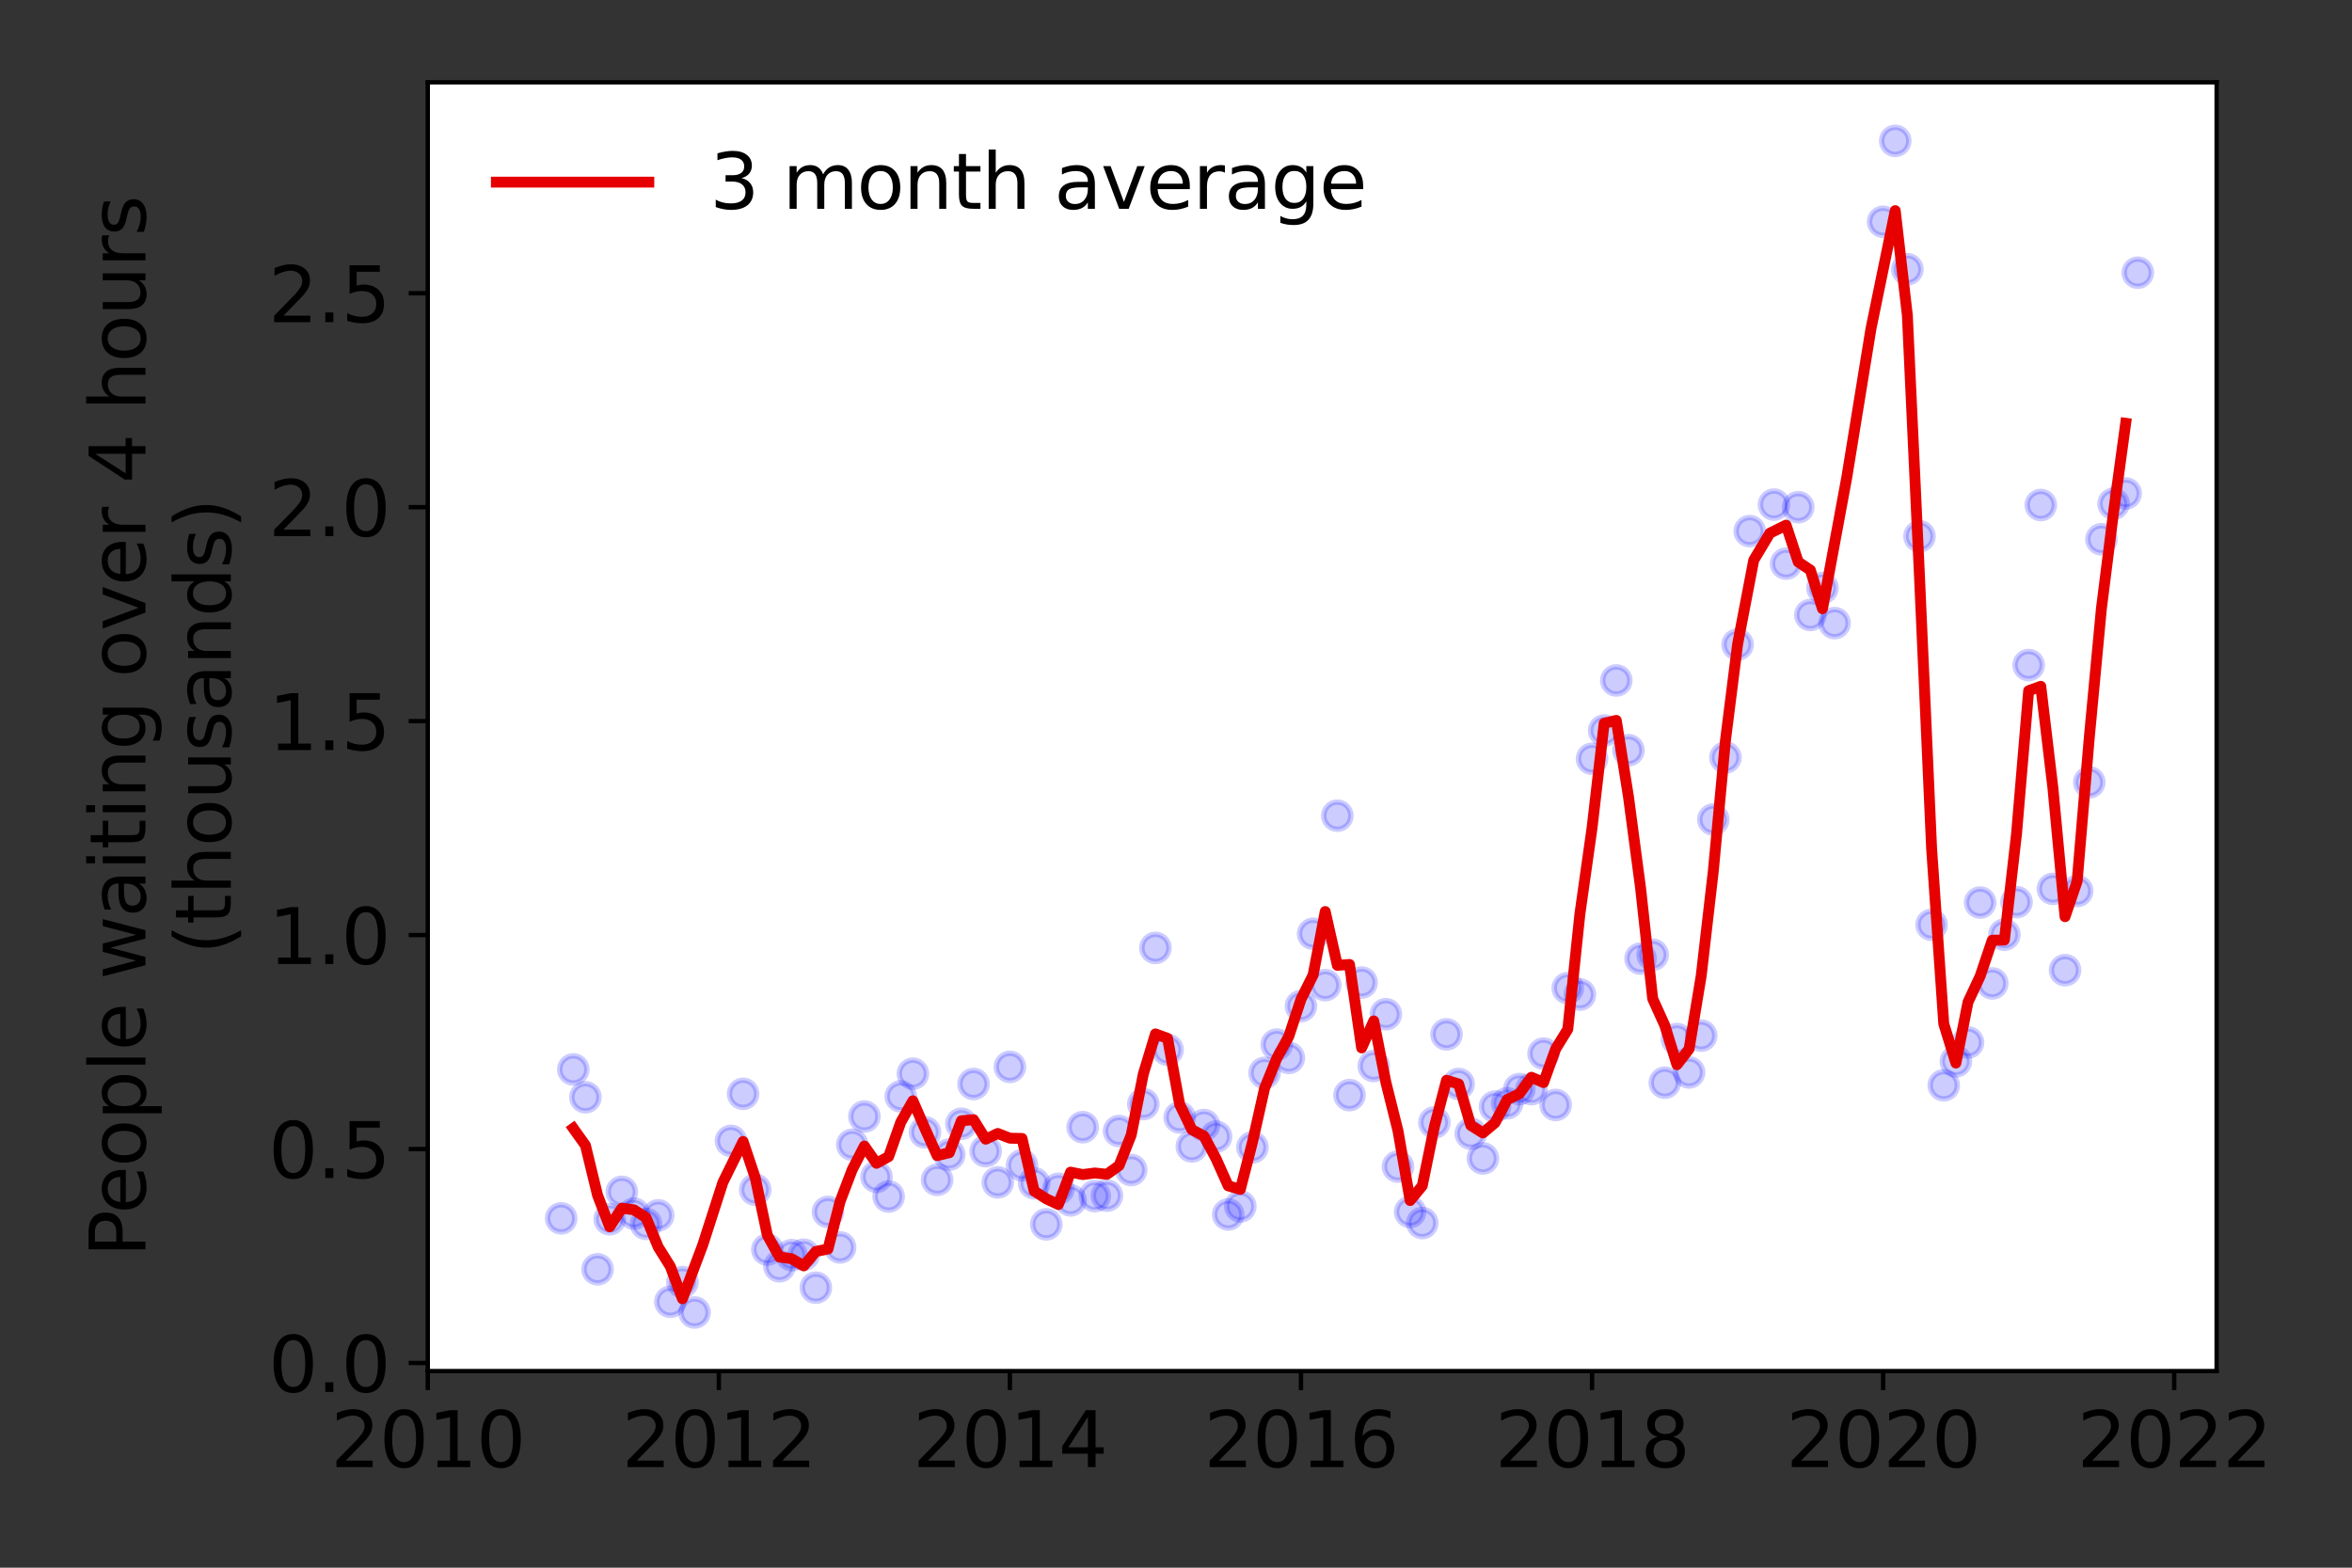 <?xml version="1.0" encoding="utf-8" standalone="no"?>
<!DOCTYPE svg PUBLIC "-//W3C//DTD SVG 1.1//EN"
  "http://www.w3.org/Graphics/SVG/1.1/DTD/svg11.dtd">
<svg height="288pt" version="1.1" viewBox="0 0 432 288" width="432pt" xmlns="http://www.w3.org/2000/svg" xmlns:xlink="http://www.w3.org/1999/xlink">
 <rect x="0" y="0" width="432" height="288" fill="#333333" stroke="none"/>
 <defs>
  <style type="text/css">*{stroke-linecap:butt;stroke-linejoin:round;}</style>
 </defs>
 <g id="figure_1">
  <g id="patch_1">
   <path d="M 0 288 
L 432 288 
L 432 0 
L 0 0 
z
" style="fill:none;"/>
  </g>
  <g id="axes_1">
   <g id="patch_2">
    <path d="M 78.57 251.88 
L 407.137 251.88 
L 407.137 15.12 
L 78.57 15.12 
z
" style="fill:#ffffff;"/>
   </g>
   <g id="matplotlib.axis_1">
    <g id="xtick_1">
     <g id="line2d_1">
      <defs>
       <path d="M 0 0 
L 0 3.5 
" id="m89413c553a" style="stroke:#000000;stroke-width:0.8;"/>
      </defs>
      <g>
       <use style="stroke:#000000;stroke-width:0.8;" x="78.57" xlink:href="#m89413c553a" y="251.88"/>
      </g>
     </g>
     <g id="text_1">
      <!-- 2010 -->
      <g transform="translate(60.755 269.518)scale(0.14 -0.14)">
       <defs>
        <path d="M 1228 531 
L 3431 531 
L 3431 0 
L 469 0 
L 469 531 
Q 828 903 1448 1529 
Q 2069 2156 2228 2338 
Q 2531 2678 2651 2914 
Q 2772 3150 2772 3378 
Q 2772 3750 2511 3984 
Q 2250 4219 1831 4219 
Q 1534 4219 1204 4116 
Q 875 4013 500 3803 
L 500 4441 
Q 881 4594 1212 4672 
Q 1544 4750 1819 4750 
Q 2544 4750 2975 4387 
Q 3406 4025 3406 3419 
Q 3406 3131 3298 2873 
Q 3191 2616 2906 2266 
Q 2828 2175 2409 1742 
Q 1991 1309 1228 531 
z
" id="DejaVuSans-32" transform="scale(0.016)"/>
        <path d="M 2034 4250 
Q 1547 4250 1301 3770 
Q 1056 3291 1056 2328 
Q 1056 1369 1301 889 
Q 1547 409 2034 409 
Q 2525 409 2770 889 
Q 3016 1369 3016 2328 
Q 3016 3291 2770 3770 
Q 2525 4250 2034 4250 
z
M 2034 4750 
Q 2819 4750 3233 4129 
Q 3647 3509 3647 2328 
Q 3647 1150 3233 529 
Q 2819 -91 2034 -91 
Q 1250 -91 836 529 
Q 422 1150 422 2328 
Q 422 3509 836 4129 
Q 1250 4750 2034 4750 
z
" id="DejaVuSans-30" transform="scale(0.016)"/>
        <path d="M 794 531 
L 1825 531 
L 1825 4091 
L 703 3866 
L 703 4441 
L 1819 4666 
L 2450 4666 
L 2450 531 
L 3481 531 
L 3481 0 
L 794 0 
L 794 531 
z
" id="DejaVuSans-31" transform="scale(0.016)"/>
       </defs>
       <use xlink:href="#DejaVuSans-32"/>
       <use x="63.623" xlink:href="#DejaVuSans-30"/>
       <use x="127.246" xlink:href="#DejaVuSans-31"/>
       <use x="190.869" xlink:href="#DejaVuSans-30"/>
      </g>
     </g>
    </g>
    <g id="xtick_2">
     <g id="line2d_2">
      <g>
       <use style="stroke:#000000;stroke-width:0.8;" x="132.032" xlink:href="#m89413c553a" y="251.88"/>
      </g>
     </g>
     <g id="text_2">
      <!-- 2012 -->
      <g transform="translate(114.217 269.518)scale(0.14 -0.14)">
       <use xlink:href="#DejaVuSans-32"/>
       <use x="63.623" xlink:href="#DejaVuSans-30"/>
       <use x="127.246" xlink:href="#DejaVuSans-31"/>
       <use x="190.869" xlink:href="#DejaVuSans-32"/>
      </g>
     </g>
    </g>
    <g id="xtick_3">
     <g id="line2d_3">
      <g>
       <use style="stroke:#000000;stroke-width:0.8;" x="185.493" xlink:href="#m89413c553a" y="251.88"/>
      </g>
     </g>
     <g id="text_3">
      <!-- 2014 -->
      <g transform="translate(167.678 269.518)scale(0.14 -0.14)">
       <defs>
        <path d="M 2419 4116 
L 825 1625 
L 2419 1625 
L 2419 4116 
z
M 2253 4666 
L 3047 4666 
L 3047 1625 
L 3713 1625 
L 3713 1100 
L 3047 1100 
L 3047 0 
L 2419 0 
L 2419 1100 
L 313 1100 
L 313 1709 
L 2253 4666 
z
" id="DejaVuSans-34" transform="scale(0.016)"/>
       </defs>
       <use xlink:href="#DejaVuSans-32"/>
       <use x="63.623" xlink:href="#DejaVuSans-30"/>
       <use x="127.246" xlink:href="#DejaVuSans-31"/>
       <use x="190.869" xlink:href="#DejaVuSans-34"/>
      </g>
     </g>
    </g>
    <g id="xtick_4">
     <g id="line2d_4">
      <g>
       <use style="stroke:#000000;stroke-width:0.8;" x="238.955" xlink:href="#m89413c553a" y="251.88"/>
      </g>
     </g>
     <g id="text_4">
      <!-- 2016 -->
      <g transform="translate(221.14 269.518)scale(0.14 -0.14)">
       <defs>
        <path d="M 2113 2584 
Q 1688 2584 1439 2293 
Q 1191 2003 1191 1497 
Q 1191 994 1439 701 
Q 1688 409 2113 409 
Q 2538 409 2786 701 
Q 3034 994 3034 1497 
Q 3034 2003 2786 2293 
Q 2538 2584 2113 2584 
z
M 3366 4563 
L 3366 3988 
Q 3128 4100 2886 4159 
Q 2644 4219 2406 4219 
Q 1781 4219 1451 3797 
Q 1122 3375 1075 2522 
Q 1259 2794 1537 2939 
Q 1816 3084 2150 3084 
Q 2853 3084 3261 2657 
Q 3669 2231 3669 1497 
Q 3669 778 3244 343 
Q 2819 -91 2113 -91 
Q 1303 -91 875 529 
Q 447 1150 447 2328 
Q 447 3434 972 4092 
Q 1497 4750 2381 4750 
Q 2619 4750 2861 4703 
Q 3103 4656 3366 4563 
z
" id="DejaVuSans-36" transform="scale(0.016)"/>
       </defs>
       <use xlink:href="#DejaVuSans-32"/>
       <use x="63.623" xlink:href="#DejaVuSans-30"/>
       <use x="127.246" xlink:href="#DejaVuSans-31"/>
       <use x="190.869" xlink:href="#DejaVuSans-36"/>
      </g>
     </g>
    </g>
    <g id="xtick_5">
     <g id="line2d_5">
      <g>
       <use style="stroke:#000000;stroke-width:0.8;" x="292.417" xlink:href="#m89413c553a" y="251.88"/>
      </g>
     </g>
     <g id="text_5">
      <!-- 2018 -->
      <g transform="translate(274.602 269.518)scale(0.14 -0.14)">
       <defs>
        <path d="M 2034 2216 
Q 1584 2216 1326 1975 
Q 1069 1734 1069 1313 
Q 1069 891 1326 650 
Q 1584 409 2034 409 
Q 2484 409 2743 651 
Q 3003 894 3003 1313 
Q 3003 1734 2745 1975 
Q 2488 2216 2034 2216 
z
M 1403 2484 
Q 997 2584 770 2862 
Q 544 3141 544 3541 
Q 544 4100 942 4425 
Q 1341 4750 2034 4750 
Q 2731 4750 3128 4425 
Q 3525 4100 3525 3541 
Q 3525 3141 3298 2862 
Q 3072 2584 2669 2484 
Q 3125 2378 3379 2068 
Q 3634 1759 3634 1313 
Q 3634 634 3220 271 
Q 2806 -91 2034 -91 
Q 1263 -91 848 271 
Q 434 634 434 1313 
Q 434 1759 690 2068 
Q 947 2378 1403 2484 
z
M 1172 3481 
Q 1172 3119 1398 2916 
Q 1625 2713 2034 2713 
Q 2441 2713 2670 2916 
Q 2900 3119 2900 3481 
Q 2900 3844 2670 4047 
Q 2441 4250 2034 4250 
Q 1625 4250 1398 4047 
Q 1172 3844 1172 3481 
z
" id="DejaVuSans-38" transform="scale(0.016)"/>
       </defs>
       <use xlink:href="#DejaVuSans-32"/>
       <use x="63.623" xlink:href="#DejaVuSans-30"/>
       <use x="127.246" xlink:href="#DejaVuSans-31"/>
       <use x="190.869" xlink:href="#DejaVuSans-38"/>
      </g>
     </g>
    </g>
    <g id="xtick_6">
     <g id="line2d_6">
      <g>
       <use style="stroke:#000000;stroke-width:0.8;" x="345.879" xlink:href="#m89413c553a" y="251.88"/>
      </g>
     </g>
     <g id="text_6">
      <!-- 2020 -->
      <g transform="translate(328.064 269.518)scale(0.14 -0.14)">
       <use xlink:href="#DejaVuSans-32"/>
       <use x="63.623" xlink:href="#DejaVuSans-30"/>
       <use x="127.246" xlink:href="#DejaVuSans-32"/>
       <use x="190.869" xlink:href="#DejaVuSans-30"/>
      </g>
     </g>
    </g>
    <g id="xtick_7">
     <g id="line2d_7">
      <g>
       <use style="stroke:#000000;stroke-width:0.8;" x="399.34" xlink:href="#m89413c553a" y="251.88"/>
      </g>
     </g>
     <g id="text_7">
      <!-- 2022 -->
      <g transform="translate(381.525 269.518)scale(0.14 -0.14)">
       <use xlink:href="#DejaVuSans-32"/>
       <use x="63.623" xlink:href="#DejaVuSans-30"/>
       <use x="127.246" xlink:href="#DejaVuSans-32"/>
       <use x="190.869" xlink:href="#DejaVuSans-32"/>
      </g>
     </g>
    </g>
   </g>
   <g id="matplotlib.axis_2">
    <g id="ytick_1">
     <g id="line2d_8">
      <defs>
       <path d="M 0 0 
L -3.5 0 
" id="m5de08d1710" style="stroke:#000000;stroke-width:0.8;"/>
      </defs>
      <g>
       <use style="stroke:#000000;stroke-width:0.8;" x="78.57" xlink:href="#m5de08d1710" y="250.394"/>
      </g>
     </g>
     <g id="text_8">
      <!-- 0.0 -->
      <g transform="translate(49.306 255.713)scale(0.14 -0.14)">
       <defs>
        <path d="M 684 794 
L 1344 794 
L 1344 0 
L 684 0 
L 684 794 
z
" id="DejaVuSans-2e" transform="scale(0.016)"/>
       </defs>
       <use xlink:href="#DejaVuSans-30"/>
       <use x="63.623" xlink:href="#DejaVuSans-2e"/>
       <use x="95.41" xlink:href="#DejaVuSans-30"/>
      </g>
     </g>
    </g>
    <g id="ytick_2">
     <g id="line2d_9">
      <g>
       <use style="stroke:#000000;stroke-width:0.8;" x="78.57" xlink:href="#m5de08d1710" y="211.089"/>
      </g>
     </g>
     <g id="text_9">
      <!-- 0.5 -->
      <g transform="translate(49.306 216.408)scale(0.14 -0.14)">
       <defs>
        <path d="M 691 4666 
L 3169 4666 
L 3169 4134 
L 1269 4134 
L 1269 2991 
Q 1406 3038 1543 3061 
Q 1681 3084 1819 3084 
Q 2600 3084 3056 2656 
Q 3513 2228 3513 1497 
Q 3513 744 3044 326 
Q 2575 -91 1722 -91 
Q 1428 -91 1123 -41 
Q 819 9 494 109 
L 494 744 
Q 775 591 1075 516 
Q 1375 441 1709 441 
Q 2250 441 2565 725 
Q 2881 1009 2881 1497 
Q 2881 1984 2565 2268 
Q 2250 2553 1709 2553 
Q 1456 2553 1204 2497 
Q 953 2441 691 2322 
L 691 4666 
z
" id="DejaVuSans-35" transform="scale(0.016)"/>
       </defs>
       <use xlink:href="#DejaVuSans-30"/>
       <use x="63.623" xlink:href="#DejaVuSans-2e"/>
       <use x="95.41" xlink:href="#DejaVuSans-35"/>
      </g>
     </g>
    </g>
    <g id="ytick_3">
     <g id="line2d_10">
      <g>
       <use style="stroke:#000000;stroke-width:0.8;" x="78.57" xlink:href="#m5de08d1710" y="171.783"/>
      </g>
     </g>
     <g id="text_10">
      <!-- 1.0 -->
      <g transform="translate(49.306 177.102)scale(0.14 -0.14)">
       <use xlink:href="#DejaVuSans-31"/>
       <use x="63.623" xlink:href="#DejaVuSans-2e"/>
       <use x="95.41" xlink:href="#DejaVuSans-30"/>
      </g>
     </g>
    </g>
    <g id="ytick_4">
     <g id="line2d_11">
      <g>
       <use style="stroke:#000000;stroke-width:0.8;" x="78.57" xlink:href="#m5de08d1710" y="132.478"/>
      </g>
     </g>
     <g id="text_11">
      <!-- 1.5 -->
      <g transform="translate(49.306 137.797)scale(0.14 -0.14)">
       <use xlink:href="#DejaVuSans-31"/>
       <use x="63.623" xlink:href="#DejaVuSans-2e"/>
       <use x="95.41" xlink:href="#DejaVuSans-35"/>
      </g>
     </g>
    </g>
    <g id="ytick_5">
     <g id="line2d_12">
      <g>
       <use style="stroke:#000000;stroke-width:0.8;" x="78.57" xlink:href="#m5de08d1710" y="93.173"/>
      </g>
     </g>
     <g id="text_12">
      <!-- 2.0 -->
      <g transform="translate(49.306 98.492)scale(0.14 -0.14)">
       <use xlink:href="#DejaVuSans-32"/>
       <use x="63.623" xlink:href="#DejaVuSans-2e"/>
       <use x="95.41" xlink:href="#DejaVuSans-30"/>
      </g>
     </g>
    </g>
    <g id="ytick_6">
     <g id="line2d_13">
      <g>
       <use style="stroke:#000000;stroke-width:0.8;" x="78.57" xlink:href="#m5de08d1710" y="53.867"/>
      </g>
     </g>
     <g id="text_13">
      <!-- 2.5 -->
      <g transform="translate(49.306 59.186)scale(0.14 -0.14)">
       <use xlink:href="#DejaVuSans-32"/>
       <use x="63.623" xlink:href="#DejaVuSans-2e"/>
       <use x="95.41" xlink:href="#DejaVuSans-35"/>
      </g>
     </g>
    </g>
    <g id="text_14">
     <!-- People waiting over 4 hours -->
     <g transform="translate(26.717 230.925)rotate(-90)scale(0.14 -0.14)">
      <defs>
       <path d="M 1259 4147 
L 1259 2394 
L 2053 2394 
Q 2494 2394 2734 2622 
Q 2975 2850 2975 3272 
Q 2975 3691 2734 3919 
Q 2494 4147 2053 4147 
L 1259 4147 
z
M 628 4666 
L 2053 4666 
Q 2838 4666 3239 4311 
Q 3641 3956 3641 3272 
Q 3641 2581 3239 2228 
Q 2838 1875 2053 1875 
L 1259 1875 
L 1259 0 
L 628 0 
L 628 4666 
z
" id="DejaVuSans-50" transform="scale(0.016)"/>
       <path d="M 3597 1894 
L 3597 1613 
L 953 1613 
Q 991 1019 1311 708 
Q 1631 397 2203 397 
Q 2534 397 2845 478 
Q 3156 559 3463 722 
L 3463 178 
Q 3153 47 2828 -22 
Q 2503 -91 2169 -91 
Q 1331 -91 842 396 
Q 353 884 353 1716 
Q 353 2575 817 3079 
Q 1281 3584 2069 3584 
Q 2775 3584 3186 3129 
Q 3597 2675 3597 1894 
z
M 3022 2063 
Q 3016 2534 2758 2815 
Q 2500 3097 2075 3097 
Q 1594 3097 1305 2825 
Q 1016 2553 972 2059 
L 3022 2063 
z
" id="DejaVuSans-65" transform="scale(0.016)"/>
       <path d="M 1959 3097 
Q 1497 3097 1228 2736 
Q 959 2375 959 1747 
Q 959 1119 1226 758 
Q 1494 397 1959 397 
Q 2419 397 2687 759 
Q 2956 1122 2956 1747 
Q 2956 2369 2687 2733 
Q 2419 3097 1959 3097 
z
M 1959 3584 
Q 2709 3584 3137 3096 
Q 3566 2609 3566 1747 
Q 3566 888 3137 398 
Q 2709 -91 1959 -91 
Q 1206 -91 779 398 
Q 353 888 353 1747 
Q 353 2609 779 3096 
Q 1206 3584 1959 3584 
z
" id="DejaVuSans-6f" transform="scale(0.016)"/>
       <path d="M 1159 525 
L 1159 -1331 
L 581 -1331 
L 581 3500 
L 1159 3500 
L 1159 2969 
Q 1341 3281 1617 3432 
Q 1894 3584 2278 3584 
Q 2916 3584 3314 3078 
Q 3713 2572 3713 1747 
Q 3713 922 3314 415 
Q 2916 -91 2278 -91 
Q 1894 -91 1617 61 
Q 1341 213 1159 525 
z
M 3116 1747 
Q 3116 2381 2855 2742 
Q 2594 3103 2138 3103 
Q 1681 3103 1420 2742 
Q 1159 2381 1159 1747 
Q 1159 1113 1420 752 
Q 1681 391 2138 391 
Q 2594 391 2855 752 
Q 3116 1113 3116 1747 
z
" id="DejaVuSans-70" transform="scale(0.016)"/>
       <path d="M 603 4863 
L 1178 4863 
L 1178 0 
L 603 0 
L 603 4863 
z
" id="DejaVuSans-6c" transform="scale(0.016)"/>
       <path id="DejaVuSans-20" transform="scale(0.016)"/>
       <path d="M 269 3500 
L 844 3500 
L 1563 769 
L 2278 3500 
L 2956 3500 
L 3675 769 
L 4391 3500 
L 4966 3500 
L 4050 0 
L 3372 0 
L 2619 2869 
L 1863 0 
L 1184 0 
L 269 3500 
z
" id="DejaVuSans-77" transform="scale(0.016)"/>
       <path d="M 2194 1759 
Q 1497 1759 1228 1600 
Q 959 1441 959 1056 
Q 959 750 1161 570 
Q 1363 391 1709 391 
Q 2188 391 2477 730 
Q 2766 1069 2766 1631 
L 2766 1759 
L 2194 1759 
z
M 3341 1997 
L 3341 0 
L 2766 0 
L 2766 531 
Q 2569 213 2275 61 
Q 1981 -91 1556 -91 
Q 1019 -91 701 211 
Q 384 513 384 1019 
Q 384 1609 779 1909 
Q 1175 2209 1959 2209 
L 2766 2209 
L 2766 2266 
Q 2766 2663 2505 2880 
Q 2244 3097 1772 3097 
Q 1472 3097 1187 3025 
Q 903 2953 641 2809 
L 641 3341 
Q 956 3463 1253 3523 
Q 1550 3584 1831 3584 
Q 2591 3584 2966 3190 
Q 3341 2797 3341 1997 
z
" id="DejaVuSans-61" transform="scale(0.016)"/>
       <path d="M 603 3500 
L 1178 3500 
L 1178 0 
L 603 0 
L 603 3500 
z
M 603 4863 
L 1178 4863 
L 1178 4134 
L 603 4134 
L 603 4863 
z
" id="DejaVuSans-69" transform="scale(0.016)"/>
       <path d="M 1172 4494 
L 1172 3500 
L 2356 3500 
L 2356 3053 
L 1172 3053 
L 1172 1153 
Q 1172 725 1289 603 
Q 1406 481 1766 481 
L 2356 481 
L 2356 0 
L 1766 0 
Q 1100 0 847 248 
Q 594 497 594 1153 
L 594 3053 
L 172 3053 
L 172 3500 
L 594 3500 
L 594 4494 
L 1172 4494 
z
" id="DejaVuSans-74" transform="scale(0.016)"/>
       <path d="M 3513 2113 
L 3513 0 
L 2938 0 
L 2938 2094 
Q 2938 2591 2744 2837 
Q 2550 3084 2163 3084 
Q 1697 3084 1428 2787 
Q 1159 2491 1159 1978 
L 1159 0 
L 581 0 
L 581 3500 
L 1159 3500 
L 1159 2956 
Q 1366 3272 1645 3428 
Q 1925 3584 2291 3584 
Q 2894 3584 3203 3211 
Q 3513 2838 3513 2113 
z
" id="DejaVuSans-6e" transform="scale(0.016)"/>
       <path d="M 2906 1791 
Q 2906 2416 2648 2759 
Q 2391 3103 1925 3103 
Q 1463 3103 1205 2759 
Q 947 2416 947 1791 
Q 947 1169 1205 825 
Q 1463 481 1925 481 
Q 2391 481 2648 825 
Q 2906 1169 2906 1791 
z
M 3481 434 
Q 3481 -459 3084 -895 
Q 2688 -1331 1869 -1331 
Q 1566 -1331 1297 -1286 
Q 1028 -1241 775 -1147 
L 775 -588 
Q 1028 -725 1275 -790 
Q 1522 -856 1778 -856 
Q 2344 -856 2625 -561 
Q 2906 -266 2906 331 
L 2906 616 
Q 2728 306 2450 153 
Q 2172 0 1784 0 
Q 1141 0 747 490 
Q 353 981 353 1791 
Q 353 2603 747 3093 
Q 1141 3584 1784 3584 
Q 2172 3584 2450 3431 
Q 2728 3278 2906 2969 
L 2906 3500 
L 3481 3500 
L 3481 434 
z
" id="DejaVuSans-67" transform="scale(0.016)"/>
       <path d="M 191 3500 
L 800 3500 
L 1894 563 
L 2988 3500 
L 3597 3500 
L 2284 0 
L 1503 0 
L 191 3500 
z
" id="DejaVuSans-76" transform="scale(0.016)"/>
       <path d="M 2631 2963 
Q 2534 3019 2420 3045 
Q 2306 3072 2169 3072 
Q 1681 3072 1420 2755 
Q 1159 2438 1159 1844 
L 1159 0 
L 581 0 
L 581 3500 
L 1159 3500 
L 1159 2956 
Q 1341 3275 1631 3429 
Q 1922 3584 2338 3584 
Q 2397 3584 2469 3576 
Q 2541 3569 2628 3553 
L 2631 2963 
z
" id="DejaVuSans-72" transform="scale(0.016)"/>
       <path d="M 3513 2113 
L 3513 0 
L 2938 0 
L 2938 2094 
Q 2938 2591 2744 2837 
Q 2550 3084 2163 3084 
Q 1697 3084 1428 2787 
Q 1159 2491 1159 1978 
L 1159 0 
L 581 0 
L 581 4863 
L 1159 4863 
L 1159 2956 
Q 1366 3272 1645 3428 
Q 1925 3584 2291 3584 
Q 2894 3584 3203 3211 
Q 3513 2838 3513 2113 
z
" id="DejaVuSans-68" transform="scale(0.016)"/>
       <path d="M 544 1381 
L 544 3500 
L 1119 3500 
L 1119 1403 
Q 1119 906 1312 657 
Q 1506 409 1894 409 
Q 2359 409 2629 706 
Q 2900 1003 2900 1516 
L 2900 3500 
L 3475 3500 
L 3475 0 
L 2900 0 
L 2900 538 
Q 2691 219 2414 64 
Q 2138 -91 1772 -91 
Q 1169 -91 856 284 
Q 544 659 544 1381 
z
M 1991 3584 
L 1991 3584 
z
" id="DejaVuSans-75" transform="scale(0.016)"/>
       <path d="M 2834 3397 
L 2834 2853 
Q 2591 2978 2328 3040 
Q 2066 3103 1784 3103 
Q 1356 3103 1142 2972 
Q 928 2841 928 2578 
Q 928 2378 1081 2264 
Q 1234 2150 1697 2047 
L 1894 2003 
Q 2506 1872 2764 1633 
Q 3022 1394 3022 966 
Q 3022 478 2636 193 
Q 2250 -91 1575 -91 
Q 1294 -91 989 -36 
Q 684 19 347 128 
L 347 722 
Q 666 556 975 473 
Q 1284 391 1588 391 
Q 1994 391 2212 530 
Q 2431 669 2431 922 
Q 2431 1156 2273 1281 
Q 2116 1406 1581 1522 
L 1381 1569 
Q 847 1681 609 1914 
Q 372 2147 372 2553 
Q 372 3047 722 3315 
Q 1072 3584 1716 3584 
Q 2034 3584 2315 3537 
Q 2597 3491 2834 3397 
z
" id="DejaVuSans-73" transform="scale(0.016)"/>
      </defs>
      <use xlink:href="#DejaVuSans-50"/>
      <use x="56.678" xlink:href="#DejaVuSans-65"/>
      <use x="118.201" xlink:href="#DejaVuSans-6f"/>
      <use x="179.383" xlink:href="#DejaVuSans-70"/>
      <use x="242.859" xlink:href="#DejaVuSans-6c"/>
      <use x="270.643" xlink:href="#DejaVuSans-65"/>
      <use x="332.166" xlink:href="#DejaVuSans-20"/>
      <use x="363.953" xlink:href="#DejaVuSans-77"/>
      <use x="445.74" xlink:href="#DejaVuSans-61"/>
      <use x="507.02" xlink:href="#DejaVuSans-69"/>
      <use x="534.803" xlink:href="#DejaVuSans-74"/>
      <use x="574.012" xlink:href="#DejaVuSans-69"/>
      <use x="601.795" xlink:href="#DejaVuSans-6e"/>
      <use x="665.174" xlink:href="#DejaVuSans-67"/>
      <use x="728.65" xlink:href="#DejaVuSans-20"/>
      <use x="760.438" xlink:href="#DejaVuSans-6f"/>
      <use x="821.619" xlink:href="#DejaVuSans-76"/>
      <use x="880.799" xlink:href="#DejaVuSans-65"/>
      <use x="942.322" xlink:href="#DejaVuSans-72"/>
      <use x="983.436" xlink:href="#DejaVuSans-20"/>
      <use x="1015.223" xlink:href="#DejaVuSans-34"/>
      <use x="1078.846" xlink:href="#DejaVuSans-20"/>
      <use x="1110.633" xlink:href="#DejaVuSans-68"/>
      <use x="1174.012" xlink:href="#DejaVuSans-6f"/>
      <use x="1235.193" xlink:href="#DejaVuSans-75"/>
      <use x="1298.572" xlink:href="#DejaVuSans-72"/>
      <use x="1339.686" xlink:href="#DejaVuSans-73"/>
     </g>
     <!-- (thousands) -->
     <g transform="translate(42.394 175.325)rotate(-90)scale(0.14 -0.14)">
      <defs>
       <path d="M 1984 4856 
Q 1566 4138 1362 3434 
Q 1159 2731 1159 2009 
Q 1159 1288 1364 580 
Q 1569 -128 1984 -844 
L 1484 -844 
Q 1016 -109 783 600 
Q 550 1309 550 2009 
Q 550 2706 781 3412 
Q 1013 4119 1484 4856 
L 1984 4856 
z
" id="DejaVuSans-28" transform="scale(0.016)"/>
       <path d="M 2906 2969 
L 2906 4863 
L 3481 4863 
L 3481 0 
L 2906 0 
L 2906 525 
Q 2725 213 2448 61 
Q 2172 -91 1784 -91 
Q 1150 -91 751 415 
Q 353 922 353 1747 
Q 353 2572 751 3078 
Q 1150 3584 1784 3584 
Q 2172 3584 2448 3432 
Q 2725 3281 2906 2969 
z
M 947 1747 
Q 947 1113 1208 752 
Q 1469 391 1925 391 
Q 2381 391 2643 752 
Q 2906 1113 2906 1747 
Q 2906 2381 2643 2742 
Q 2381 3103 1925 3103 
Q 1469 3103 1208 2742 
Q 947 2381 947 1747 
z
" id="DejaVuSans-64" transform="scale(0.016)"/>
       <path d="M 513 4856 
L 1013 4856 
Q 1481 4119 1714 3412 
Q 1947 2706 1947 2009 
Q 1947 1309 1714 600 
Q 1481 -109 1013 -844 
L 513 -844 
Q 928 -128 1133 580 
Q 1338 1288 1338 2009 
Q 1338 2731 1133 3434 
Q 928 4138 513 4856 
z
" id="DejaVuSans-29" transform="scale(0.016)"/>
      </defs>
      <use xlink:href="#DejaVuSans-28"/>
      <use x="39.014" xlink:href="#DejaVuSans-74"/>
      <use x="78.223" xlink:href="#DejaVuSans-68"/>
      <use x="141.602" xlink:href="#DejaVuSans-6f"/>
      <use x="202.783" xlink:href="#DejaVuSans-75"/>
      <use x="266.162" xlink:href="#DejaVuSans-73"/>
      <use x="318.262" xlink:href="#DejaVuSans-61"/>
      <use x="379.541" xlink:href="#DejaVuSans-6e"/>
      <use x="442.92" xlink:href="#DejaVuSans-64"/>
      <use x="506.396" xlink:href="#DejaVuSans-73"/>
      <use x="558.496" xlink:href="#DejaVuSans-29"/>
     </g>
    </g>
   </g>
   <g id="line2d_14">
    <defs>
     <path d="M 0 2.5 
C 0.663 2.5 1.299 2.237 1.768 1.768 
C 2.237 1.299 2.5 0.663 2.5 0 
C 2.5 -0.663 2.237 -1.299 1.768 -1.768 
C 1.299 -2.237 0.663 -2.5 0 -2.5 
C -0.663 -2.5 -1.299 -2.237 -1.768 -1.768 
C -2.237 -1.299 -2.5 -0.663 -2.5 0 
C -2.5 0.663 -2.237 1.299 -1.768 1.768 
C -1.299 2.237 -0.663 2.5 0 2.5 
z
" id="m4dde23ee97" style="stroke:#0000ff;stroke-opacity:0.2;"/>
    </defs>
    <g clip-path="url(#p16b3a40765)">
     <use style="fill:#0000ff;fill-opacity:0.2;stroke:#0000ff;stroke-opacity:0.2;" x="392.658" xlink:href="#m4dde23ee97" y="50.094"/>
     <use style="fill:#0000ff;fill-opacity:0.2;stroke:#0000ff;stroke-opacity:0.2;" x="390.43" xlink:href="#m4dde23ee97" y="90.657"/>
     <use style="fill:#0000ff;fill-opacity:0.2;stroke:#0000ff;stroke-opacity:0.2;" x="388.203" xlink:href="#m4dde23ee97" y="92.544"/>
     <use style="fill:#0000ff;fill-opacity:0.2;stroke:#0000ff;stroke-opacity:0.2;" x="385.975" xlink:href="#m4dde23ee97" y="99.068"/>
     <use style="fill:#0000ff;fill-opacity:0.2;stroke:#0000ff;stroke-opacity:0.2;" x="383.747" xlink:href="#m4dde23ee97" y="143.719"/>
     <use style="fill:#0000ff;fill-opacity:0.2;stroke:#0000ff;stroke-opacity:0.2;" x="381.52" xlink:href="#m4dde23ee97" y="163.687"/>
     <use style="fill:#0000ff;fill-opacity:0.2;stroke:#0000ff;stroke-opacity:0.2;" x="379.292" xlink:href="#m4dde23ee97" y="178.23"/>
     <use style="fill:#0000ff;fill-opacity:0.2;stroke:#0000ff;stroke-opacity:0.2;" x="377.065" xlink:href="#m4dde23ee97" y="163.293"/>
     <use style="fill:#0000ff;fill-opacity:0.2;stroke:#0000ff;stroke-opacity:0.2;" x="374.837" xlink:href="#m4dde23ee97" y="92.78"/>
     <use style="fill:#0000ff;fill-opacity:0.2;stroke:#0000ff;stroke-opacity:0.2;" x="372.61" xlink:href="#m4dde23ee97" y="122.18"/>
     <use style="fill:#0000ff;fill-opacity:0.2;stroke:#0000ff;stroke-opacity:0.2;" x="370.382" xlink:href="#m4dde23ee97" y="165.73"/>
     <use style="fill:#0000ff;fill-opacity:0.2;stroke:#0000ff;stroke-opacity:0.2;" x="368.154" xlink:href="#m4dde23ee97" y="171.705"/>
     <use style="fill:#0000ff;fill-opacity:0.2;stroke:#0000ff;stroke-opacity:0.2;" x="365.927" xlink:href="#m4dde23ee97" y="180.666"/>
     <use style="fill:#0000ff;fill-opacity:0.2;stroke:#0000ff;stroke-opacity:0.2;" x="363.699" xlink:href="#m4dde23ee97" y="165.809"/>
     <use style="fill:#0000ff;fill-opacity:0.2;stroke:#0000ff;stroke-opacity:0.2;" x="361.472" xlink:href="#m4dde23ee97" y="191.515"/>
     <use style="fill:#0000ff;fill-opacity:0.2;stroke:#0000ff;stroke-opacity:0.2;" x="359.244" xlink:href="#m4dde23ee97" y="194.974"/>
     <use style="fill:#0000ff;fill-opacity:0.2;stroke:#0000ff;stroke-opacity:0.2;" x="357.017" xlink:href="#m4dde23ee97" y="199.376"/>
     <use style="fill:#0000ff;fill-opacity:0.2;stroke:#0000ff;stroke-opacity:0.2;" x="354.789" xlink:href="#m4dde23ee97" y="169.897"/>
     <use style="fill:#0000ff;fill-opacity:0.2;stroke:#0000ff;stroke-opacity:0.2;" x="352.561" xlink:href="#m4dde23ee97" y="98.518"/>
     <use style="fill:#0000ff;fill-opacity:0.2;stroke:#0000ff;stroke-opacity:0.2;" x="350.334" xlink:href="#m4dde23ee97" y="49.465"/>
     <use style="fill:#0000ff;fill-opacity:0.2;stroke:#0000ff;stroke-opacity:0.2;" x="348.106" xlink:href="#m4dde23ee97" y="25.882"/>
     <use style="fill:#0000ff;fill-opacity:0.2;stroke:#0000ff;stroke-opacity:0.2;" x="345.879" xlink:href="#m4dde23ee97" y="40.739"/>
     <use style="fill:#0000ff;fill-opacity:0.2;stroke:#0000ff;stroke-opacity:0.2;" x="336.968" xlink:href="#m4dde23ee97" y="114.476"/>
     <use style="fill:#0000ff;fill-opacity:0.2;stroke:#0000ff;stroke-opacity:0.2;" x="334.741" xlink:href="#m4dde23ee97" y="108.03"/>
     <use style="fill:#0000ff;fill-opacity:0.2;stroke:#0000ff;stroke-opacity:0.2;" x="332.513" xlink:href="#m4dde23ee97" y="112.983"/>
     <use style="fill:#0000ff;fill-opacity:0.2;stroke:#0000ff;stroke-opacity:0.2;" x="330.286" xlink:href="#m4dde23ee97" y="93.173"/>
     <use style="fill:#0000ff;fill-opacity:0.2;stroke:#0000ff;stroke-opacity:0.2;" x="328.058" xlink:href="#m4dde23ee97" y="103.549"/>
     <use style="fill:#0000ff;fill-opacity:0.2;stroke:#0000ff;stroke-opacity:0.2;" x="325.831" xlink:href="#m4dde23ee97" y="92.701"/>
     <use style="fill:#0000ff;fill-opacity:0.2;stroke:#0000ff;stroke-opacity:0.2;" x="321.375" xlink:href="#m4dde23ee97" y="97.575"/>
     <use style="fill:#0000ff;fill-opacity:0.2;stroke:#0000ff;stroke-opacity:0.2;" x="319.148" xlink:href="#m4dde23ee97" y="118.407"/>
     <use style="fill:#0000ff;fill-opacity:0.2;stroke:#0000ff;stroke-opacity:0.2;" x="316.92" xlink:href="#m4dde23ee97" y="139.16"/>
     <use style="fill:#0000ff;fill-opacity:0.2;stroke:#0000ff;stroke-opacity:0.2;" x="314.693" xlink:href="#m4dde23ee97" y="150.559"/>
     <use style="fill:#0000ff;fill-opacity:0.2;stroke:#0000ff;stroke-opacity:0.2;" x="312.465" xlink:href="#m4dde23ee97" y="190.257"/>
     <use style="fill:#0000ff;fill-opacity:0.2;stroke:#0000ff;stroke-opacity:0.2;" x="310.238" xlink:href="#m4dde23ee97" y="197.018"/>
     <use style="fill:#0000ff;fill-opacity:0.2;stroke:#0000ff;stroke-opacity:0.2;" x="308.01" xlink:href="#m4dde23ee97" y="190.886"/>
     <use style="fill:#0000ff;fill-opacity:0.2;stroke:#0000ff;stroke-opacity:0.2;" x="305.782" xlink:href="#m4dde23ee97" y="198.904"/>
     <use style="fill:#0000ff;fill-opacity:0.2;stroke:#0000ff;stroke-opacity:0.2;" x="303.555" xlink:href="#m4dde23ee97" y="175.4"/>
     <use style="fill:#0000ff;fill-opacity:0.2;stroke:#0000ff;stroke-opacity:0.2;" x="301.327" xlink:href="#m4dde23ee97" y="176.107"/>
     <use style="fill:#0000ff;fill-opacity:0.2;stroke:#0000ff;stroke-opacity:0.2;" x="299.1" xlink:href="#m4dde23ee97" y="137.824"/>
     <use style="fill:#0000ff;fill-opacity:0.2;stroke:#0000ff;stroke-opacity:0.2;" x="296.872" xlink:href="#m4dde23ee97" y="125.01"/>
     <use style="fill:#0000ff;fill-opacity:0.2;stroke:#0000ff;stroke-opacity:0.2;" x="294.645" xlink:href="#m4dde23ee97" y="134.207"/>
     <use style="fill:#0000ff;fill-opacity:0.2;stroke:#0000ff;stroke-opacity:0.2;" x="292.417" xlink:href="#m4dde23ee97" y="139.396"/>
     <use style="fill:#0000ff;fill-opacity:0.2;stroke:#0000ff;stroke-opacity:0.2;" x="290.189" xlink:href="#m4dde23ee97" y="182.71"/>
     <use style="fill:#0000ff;fill-opacity:0.2;stroke:#0000ff;stroke-opacity:0.2;" x="287.962" xlink:href="#m4dde23ee97" y="181.531"/>
     <use style="fill:#0000ff;fill-opacity:0.2;stroke:#0000ff;stroke-opacity:0.2;" x="285.734" xlink:href="#m4dde23ee97" y="202.992"/>
     <use style="fill:#0000ff;fill-opacity:0.2;stroke:#0000ff;stroke-opacity:0.2;" x="283.507" xlink:href="#m4dde23ee97" y="193.559"/>
     <use style="fill:#0000ff;fill-opacity:0.2;stroke:#0000ff;stroke-opacity:0.2;" x="281.279" xlink:href="#m4dde23ee97" y="200.083"/>
     <use style="fill:#0000ff;fill-opacity:0.2;stroke:#0000ff;stroke-opacity:0.2;" x="279.052" xlink:href="#m4dde23ee97" y="200.083"/>
     <use style="fill:#0000ff;fill-opacity:0.2;stroke:#0000ff;stroke-opacity:0.2;" x="276.824" xlink:href="#m4dde23ee97" y="202.678"/>
     <use style="fill:#0000ff;fill-opacity:0.2;stroke:#0000ff;stroke-opacity:0.2;" x="274.596" xlink:href="#m4dde23ee97" y="203.306"/>
     <use style="fill:#0000ff;fill-opacity:0.2;stroke:#0000ff;stroke-opacity:0.2;" x="272.369" xlink:href="#m4dde23ee97" y="212.818"/>
     <use style="fill:#0000ff;fill-opacity:0.2;stroke:#0000ff;stroke-opacity:0.2;" x="270.141" xlink:href="#m4dde23ee97" y="208.259"/>
     <use style="fill:#0000ff;fill-opacity:0.2;stroke:#0000ff;stroke-opacity:0.2;" x="267.914" xlink:href="#m4dde23ee97" y="199.14"/>
     <use style="fill:#0000ff;fill-opacity:0.2;stroke:#0000ff;stroke-opacity:0.2;" x="265.686" xlink:href="#m4dde23ee97" y="190.021"/>
     <use style="fill:#0000ff;fill-opacity:0.2;stroke:#0000ff;stroke-opacity:0.2;" x="263.458" xlink:href="#m4dde23ee97" y="206.215"/>
     <use style="fill:#0000ff;fill-opacity:0.2;stroke:#0000ff;stroke-opacity:0.2;" x="261.231" xlink:href="#m4dde23ee97" y="224.689"/>
     <use style="fill:#0000ff;fill-opacity:0.2;stroke:#0000ff;stroke-opacity:0.2;" x="259.003" xlink:href="#m4dde23ee97" y="222.645"/>
     <use style="fill:#0000ff;fill-opacity:0.2;stroke:#0000ff;stroke-opacity:0.2;" x="256.776" xlink:href="#m4dde23ee97" y="214.312"/>
     <use style="fill:#0000ff;fill-opacity:0.2;stroke:#0000ff;stroke-opacity:0.2;" x="254.548" xlink:href="#m4dde23ee97" y="186.326"/>
     <use style="fill:#0000ff;fill-opacity:0.2;stroke:#0000ff;stroke-opacity:0.2;" x="252.321" xlink:href="#m4dde23ee97" y="195.838"/>
     <use style="fill:#0000ff;fill-opacity:0.2;stroke:#0000ff;stroke-opacity:0.2;" x="250.093" xlink:href="#m4dde23ee97" y="180.509"/>
     <use style="fill:#0000ff;fill-opacity:0.2;stroke:#0000ff;stroke-opacity:0.2;" x="247.865" xlink:href="#m4dde23ee97" y="201.184"/>
     <use style="fill:#0000ff;fill-opacity:0.2;stroke:#0000ff;stroke-opacity:0.2;" x="245.638" xlink:href="#m4dde23ee97" y="149.851"/>
     <use style="fill:#0000ff;fill-opacity:0.2;stroke:#0000ff;stroke-opacity:0.2;" x="243.41" xlink:href="#m4dde23ee97" y="180.981"/>
     <use style="fill:#0000ff;fill-opacity:0.2;stroke:#0000ff;stroke-opacity:0.2;" x="241.183" xlink:href="#m4dde23ee97" y="171.548"/>
     <use style="fill:#0000ff;fill-opacity:0.2;stroke:#0000ff;stroke-opacity:0.2;" x="238.955" xlink:href="#m4dde23ee97" y="184.833"/>
     <use style="fill:#0000ff;fill-opacity:0.2;stroke:#0000ff;stroke-opacity:0.2;" x="236.728" xlink:href="#m4dde23ee97" y="194.345"/>
     <use style="fill:#0000ff;fill-opacity:0.2;stroke:#0000ff;stroke-opacity:0.2;" x="234.5" xlink:href="#m4dde23ee97" y="191.908"/>
     <use style="fill:#0000ff;fill-opacity:0.2;stroke:#0000ff;stroke-opacity:0.2;" x="232.272" xlink:href="#m4dde23ee97" y="197.096"/>
     <use style="fill:#0000ff;fill-opacity:0.2;stroke:#0000ff;stroke-opacity:0.2;" x="230.045" xlink:href="#m4dde23ee97" y="210.774"/>
     <use style="fill:#0000ff;fill-opacity:0.2;stroke:#0000ff;stroke-opacity:0.2;" x="227.817" xlink:href="#m4dde23ee97" y="221.623"/>
     <use style="fill:#0000ff;fill-opacity:0.2;stroke:#0000ff;stroke-opacity:0.2;" x="225.59" xlink:href="#m4dde23ee97" y="223.116"/>
     <use style="fill:#0000ff;fill-opacity:0.2;stroke:#0000ff;stroke-opacity:0.2;" x="223.362" xlink:href="#m4dde23ee97" y="208.809"/>
     <use style="fill:#0000ff;fill-opacity:0.2;stroke:#0000ff;stroke-opacity:0.2;" x="221.135" xlink:href="#m4dde23ee97" y="206.687"/>
     <use style="fill:#0000ff;fill-opacity:0.2;stroke:#0000ff;stroke-opacity:0.2;" x="218.907" xlink:href="#m4dde23ee97" y="210.617"/>
     <use style="fill:#0000ff;fill-opacity:0.2;stroke:#0000ff;stroke-opacity:0.2;" x="216.679" xlink:href="#m4dde23ee97" y="205.272"/>
     <use style="fill:#0000ff;fill-opacity:0.2;stroke:#0000ff;stroke-opacity:0.2;" x="214.452" xlink:href="#m4dde23ee97" y="192.851"/>
     <use style="fill:#0000ff;fill-opacity:0.2;stroke:#0000ff;stroke-opacity:0.2;" x="212.224" xlink:href="#m4dde23ee97" y="174.142"/>
     <use style="fill:#0000ff;fill-opacity:0.2;stroke:#0000ff;stroke-opacity:0.2;" x="209.997" xlink:href="#m4dde23ee97" y="202.835"/>
     <use style="fill:#0000ff;fill-opacity:0.2;stroke:#0000ff;stroke-opacity:0.2;" x="207.769" xlink:href="#m4dde23ee97" y="214.941"/>
     <use style="fill:#0000ff;fill-opacity:0.2;stroke:#0000ff;stroke-opacity:0.2;" x="205.542" xlink:href="#m4dde23ee97" y="207.787"/>
     <use style="fill:#0000ff;fill-opacity:0.2;stroke:#0000ff;stroke-opacity:0.2;" x="203.314" xlink:href="#m4dde23ee97" y="219.657"/>
     <use style="fill:#0000ff;fill-opacity:0.2;stroke:#0000ff;stroke-opacity:0.2;" x="201.086" xlink:href="#m4dde23ee97" y="219.736"/>
     <use style="fill:#0000ff;fill-opacity:0.2;stroke:#0000ff;stroke-opacity:0.2;" x="198.859" xlink:href="#m4dde23ee97" y="207.08"/>
     <use style="fill:#0000ff;fill-opacity:0.2;stroke:#0000ff;stroke-opacity:0.2;" x="196.631" xlink:href="#m4dde23ee97" y="220.522"/>
     <use style="fill:#0000ff;fill-opacity:0.2;stroke:#0000ff;stroke-opacity:0.2;" x="194.404" xlink:href="#m4dde23ee97" y="218.4"/>
     <use style="fill:#0000ff;fill-opacity:0.2;stroke:#0000ff;stroke-opacity:0.2;" x="192.176" xlink:href="#m4dde23ee97" y="224.924"/>
     <use style="fill:#0000ff;fill-opacity:0.2;stroke:#0000ff;stroke-opacity:0.2;" x="189.949" xlink:href="#m4dde23ee97" y="217.378"/>
     <use style="fill:#0000ff;fill-opacity:0.2;stroke:#0000ff;stroke-opacity:0.2;" x="187.721" xlink:href="#m4dde23ee97" y="214.076"/>
     <use style="fill:#0000ff;fill-opacity:0.2;stroke:#0000ff;stroke-opacity:0.2;" x="185.493" xlink:href="#m4dde23ee97" y="195.996"/>
     <use style="fill:#0000ff;fill-opacity:0.2;stroke:#0000ff;stroke-opacity:0.2;" x="183.266" xlink:href="#m4dde23ee97" y="217.22"/>
     <use style="fill:#0000ff;fill-opacity:0.2;stroke:#0000ff;stroke-opacity:0.2;" x="181.038" xlink:href="#m4dde23ee97" y="211.482"/>
     <use style="fill:#0000ff;fill-opacity:0.2;stroke:#0000ff;stroke-opacity:0.2;" x="178.811" xlink:href="#m4dde23ee97" y="199.14"/>
     <use style="fill:#0000ff;fill-opacity:0.2;stroke:#0000ff;stroke-opacity:0.2;" x="176.583" xlink:href="#m4dde23ee97" y="206.451"/>
     <use style="fill:#0000ff;fill-opacity:0.2;stroke:#0000ff;stroke-opacity:0.2;" x="174.356" xlink:href="#m4dde23ee97" y="212.111"/>
     <use style="fill:#0000ff;fill-opacity:0.2;stroke:#0000ff;stroke-opacity:0.2;" x="172.128" xlink:href="#m4dde23ee97" y="216.749"/>
     <use style="fill:#0000ff;fill-opacity:0.2;stroke:#0000ff;stroke-opacity:0.2;" x="169.9" xlink:href="#m4dde23ee97" y="208.023"/>
     <use style="fill:#0000ff;fill-opacity:0.2;stroke:#0000ff;stroke-opacity:0.2;" x="167.673" xlink:href="#m4dde23ee97" y="197.253"/>
     <use style="fill:#0000ff;fill-opacity:0.2;stroke:#0000ff;stroke-opacity:0.2;" x="165.445" xlink:href="#m4dde23ee97" y="201.42"/>
     <use style="fill:#0000ff;fill-opacity:0.2;stroke:#0000ff;stroke-opacity:0.2;" x="163.218" xlink:href="#m4dde23ee97" y="219.815"/>
     <use style="fill:#0000ff;fill-opacity:0.2;stroke:#0000ff;stroke-opacity:0.2;" x="160.99" xlink:href="#m4dde23ee97" y="216.199"/>
     <use style="fill:#0000ff;fill-opacity:0.2;stroke:#0000ff;stroke-opacity:0.2;" x="158.763" xlink:href="#m4dde23ee97" y="205.114"/>
     <use style="fill:#0000ff;fill-opacity:0.2;stroke:#0000ff;stroke-opacity:0.2;" x="156.535" xlink:href="#m4dde23ee97" y="210.303"/>
     <use style="fill:#0000ff;fill-opacity:0.2;stroke:#0000ff;stroke-opacity:0.2;" x="154.307" xlink:href="#m4dde23ee97" y="229.169"/>
     <use style="fill:#0000ff;fill-opacity:0.2;stroke:#0000ff;stroke-opacity:0.2;" x="152.08" xlink:href="#m4dde23ee97" y="222.645"/>
     <use style="fill:#0000ff;fill-opacity:0.2;stroke:#0000ff;stroke-opacity:0.2;" x="149.852" xlink:href="#m4dde23ee97" y="236.559"/>
     <use style="fill:#0000ff;fill-opacity:0.2;stroke:#0000ff;stroke-opacity:0.2;" x="147.625" xlink:href="#m4dde23ee97" y="230.506"/>
     <use style="fill:#0000ff;fill-opacity:0.2;stroke:#0000ff;stroke-opacity:0.2;" x="145.397" xlink:href="#m4dde23ee97" y="230.584"/>
     <use style="fill:#0000ff;fill-opacity:0.2;stroke:#0000ff;stroke-opacity:0.2;" x="143.17" xlink:href="#m4dde23ee97" y="232.628"/>
     <use style="fill:#0000ff;fill-opacity:0.2;stroke:#0000ff;stroke-opacity:0.2;" x="140.942" xlink:href="#m4dde23ee97" y="229.562"/>
     <use style="fill:#0000ff;fill-opacity:0.2;stroke:#0000ff;stroke-opacity:0.2;" x="138.714" xlink:href="#m4dde23ee97" y="218.557"/>
     <use style="fill:#0000ff;fill-opacity:0.2;stroke:#0000ff;stroke-opacity:0.2;" x="136.487" xlink:href="#m4dde23ee97" y="200.948"/>
     <use style="fill:#0000ff;fill-opacity:0.2;stroke:#0000ff;stroke-opacity:0.2;" x="134.259" xlink:href="#m4dde23ee97" y="209.595"/>
     <use style="fill:#0000ff;fill-opacity:0.2;stroke:#0000ff;stroke-opacity:0.2;" x="127.577" xlink:href="#m4dde23ee97" y="241.118"/>
     <use style="fill:#0000ff;fill-opacity:0.2;stroke:#0000ff;stroke-opacity:0.2;" x="125.349" xlink:href="#m4dde23ee97" y="235.537"/>
     <use style="fill:#0000ff;fill-opacity:0.2;stroke:#0000ff;stroke-opacity:0.2;" x="123.121" xlink:href="#m4dde23ee97" y="239.153"/>
     <use style="fill:#0000ff;fill-opacity:0.2;stroke:#0000ff;stroke-opacity:0.2;" x="120.894" xlink:href="#m4dde23ee97" y="223.274"/>
     <use style="fill:#0000ff;fill-opacity:0.2;stroke:#0000ff;stroke-opacity:0.2;" x="118.666" xlink:href="#m4dde23ee97" y="224.846"/>
     <use style="fill:#0000ff;fill-opacity:0.2;stroke:#0000ff;stroke-opacity:0.2;" x="116.439" xlink:href="#m4dde23ee97" y="222.959"/>
     <use style="fill:#0000ff;fill-opacity:0.2;stroke:#0000ff;stroke-opacity:0.2;" x="114.211" xlink:href="#m4dde23ee97" y="218.95"/>
     <use style="fill:#0000ff;fill-opacity:0.2;stroke:#0000ff;stroke-opacity:0.2;" x="111.984" xlink:href="#m4dde23ee97" y="223.981"/>
     <use style="fill:#0000ff;fill-opacity:0.2;stroke:#0000ff;stroke-opacity:0.2;" x="109.756" xlink:href="#m4dde23ee97" y="233.178"/>
     <use style="fill:#0000ff;fill-opacity:0.2;stroke:#0000ff;stroke-opacity:0.2;" x="107.528" xlink:href="#m4dde23ee97" y="201.577"/>
     <use style="fill:#0000ff;fill-opacity:0.2;stroke:#0000ff;stroke-opacity:0.2;" x="105.301" xlink:href="#m4dde23ee97" y="196.467"/>
     <use style="fill:#0000ff;fill-opacity:0.2;stroke:#0000ff;stroke-opacity:0.2;" x="103.073" xlink:href="#m4dde23ee97" y="223.824"/>
    </g>
   </g>
   <g id="line2d_15">
    <path clip-path="url(#p16b3a40765)" d="M 390.43 77.765 
L 388.203 94.09 
L 385.975 111.777 
L 383.747 135.491 
L 381.52 161.878 
L 379.292 168.403 
L 377.065 144.768 
L 374.837 126.084 
L 372.61 126.897 
L 370.382 153.205 
L 368.154 172.701 
L 365.927 172.727 
L 363.699 179.33 
L 361.472 184.099 
L 359.244 195.288 
L 357.017 188.082 
L 354.789 155.93 
L 352.561 105.96 
L 350.334 57.955 
L 348.106 38.695 
L 343.651 60.366 
L 339.196 87.749 
L 334.741 111.83 
L 332.513 104.728 
L 330.286 103.235 
L 328.058 96.474 
L 325.088 97.942 
L 322.118 102.894 
L 319.148 118.381 
L 316.92 136.042 
L 314.693 159.992 
L 312.465 179.278 
L 310.238 192.72 
L 308.01 195.603 
L 305.782 188.397 
L 303.555 183.47 
L 301.327 163.11 
L 299.1 146.314 
L 296.872 132.347 
L 294.645 132.871 
L 292.417 152.105 
L 290.189 167.879 
L 287.962 189.078 
L 285.734 192.694 
L 283.507 198.878 
L 281.279 197.908 
L 279.052 200.948 
L 276.824 202.022 
L 274.596 206.267 
L 272.369 208.128 
L 270.141 206.739 
L 267.914 199.14 
L 265.686 198.459 
L 263.458 206.975 
L 261.231 217.849 
L 259.003 220.548 
L 256.776 207.761 
L 254.548 198.826 
L 252.321 187.558 
L 250.093 192.511 
L 247.865 177.181 
L 245.638 177.339 
L 243.41 167.46 
L 241.183 179.12 
L 238.955 183.575 
L 236.728 190.362 
L 234.5 194.45 
L 232.272 199.926 
L 230.045 209.831 
L 227.817 218.504 
L 225.59 217.849 
L 223.362 212.871 
L 221.135 208.704 
L 218.907 207.525 
L 216.679 202.913 
L 214.452 190.755 
L 212.224 189.943 
L 209.997 197.306 
L 207.769 208.521 
L 205.542 214.128 
L 203.314 215.727 
L 201.086 215.491 
L 198.859 215.779 
L 196.631 215.334 
L 194.404 221.282 
L 192.176 220.234 
L 189.949 218.793 
L 187.721 209.15 
L 185.493 209.097 
L 183.266 208.233 
L 181.038 209.281 
L 178.811 205.691 
L 176.583 205.901 
L 174.356 211.77 
L 172.128 212.294 
L 169.9 207.342 
L 167.673 202.232 
L 165.445 206.163 
L 163.218 212.478 
L 160.99 213.709 
L 158.763 210.539 
L 156.535 214.862 
L 154.307 220.706 
L 152.08 229.458 
L 149.852 229.903 
L 147.625 232.55 
L 145.397 231.239 
L 143.17 230.925 
L 140.942 226.916 
L 138.714 216.356 
L 136.487 209.7 
L 132.774 217.22 
L 129.062 228.75 
L 125.349 238.603 
L 123.121 232.654 
L 120.894 229.091 
L 118.666 223.693 
L 116.439 222.252 
L 114.211 221.963 
L 111.984 225.37 
L 109.756 219.579 
L 107.528 210.408 
L 105.301 207.289 
" style="fill:none;stroke:#e60000;stroke-linecap:square;stroke-width:2;"/>
   </g>
   <g id="patch_3">
    <path d="M 78.57 251.88 
L 78.57 15.12 
" style="fill:none;stroke:#000000;stroke-linecap:square;stroke-linejoin:miter;stroke-width:0.8;"/>
   </g>
   <g id="patch_4">
    <path d="M 407.137 251.88 
L 407.137 15.12 
" style="fill:none;stroke:#000000;stroke-linecap:square;stroke-linejoin:miter;stroke-width:0.8;"/>
   </g>
   <g id="patch_5">
    <path d="M 78.57 251.88 
L 407.137 251.88 
" style="fill:none;stroke:#000000;stroke-linecap:square;stroke-linejoin:miter;stroke-width:0.8;"/>
   </g>
   <g id="patch_6">
    <path d="M 78.57 15.12 
L 407.137 15.12 
" style="fill:none;stroke:#000000;stroke-linecap:square;stroke-linejoin:miter;stroke-width:0.8;"/>
   </g>
   <g id="legend_1">
    <g id="line2d_16">
     <path d="M 91.17 33.458 
L 119.17 33.458 
" style="fill:none;stroke:#e60000;stroke-linecap:square;stroke-width:2;"/>
    </g>
    <g id="line2d_17"/>
    <g id="text_15">
     <!-- 3 month average -->
     <g transform="translate(130.37 38.358)scale(0.14 -0.14)">
      <defs>
       <path d="M 2597 2516 
Q 3050 2419 3304 2112 
Q 3559 1806 3559 1356 
Q 3559 666 3084 287 
Q 2609 -91 1734 -91 
Q 1441 -91 1130 -33 
Q 819 25 488 141 
L 488 750 
Q 750 597 1062 519 
Q 1375 441 1716 441 
Q 2309 441 2620 675 
Q 2931 909 2931 1356 
Q 2931 1769 2642 2001 
Q 2353 2234 1838 2234 
L 1294 2234 
L 1294 2753 
L 1863 2753 
Q 2328 2753 2575 2939 
Q 2822 3125 2822 3475 
Q 2822 3834 2567 4026 
Q 2313 4219 1838 4219 
Q 1578 4219 1281 4162 
Q 984 4106 628 3988 
L 628 4550 
Q 988 4650 1302 4700 
Q 1616 4750 1894 4750 
Q 2613 4750 3031 4423 
Q 3450 4097 3450 3541 
Q 3450 3153 3228 2886 
Q 3006 2619 2597 2516 
z
" id="DejaVuSans-33" transform="scale(0.016)"/>
       <path d="M 3328 2828 
Q 3544 3216 3844 3400 
Q 4144 3584 4550 3584 
Q 5097 3584 5394 3201 
Q 5691 2819 5691 2113 
L 5691 0 
L 5113 0 
L 5113 2094 
Q 5113 2597 4934 2840 
Q 4756 3084 4391 3084 
Q 3944 3084 3684 2787 
Q 3425 2491 3425 1978 
L 3425 0 
L 2847 0 
L 2847 2094 
Q 2847 2600 2669 2842 
Q 2491 3084 2119 3084 
Q 1678 3084 1418 2786 
Q 1159 2488 1159 1978 
L 1159 0 
L 581 0 
L 581 3500 
L 1159 3500 
L 1159 2956 
Q 1356 3278 1631 3431 
Q 1906 3584 2284 3584 
Q 2666 3584 2933 3390 
Q 3200 3197 3328 2828 
z
" id="DejaVuSans-6d" transform="scale(0.016)"/>
      </defs>
      <use xlink:href="#DejaVuSans-33"/>
      <use x="63.623" xlink:href="#DejaVuSans-20"/>
      <use x="95.41" xlink:href="#DejaVuSans-6d"/>
      <use x="192.822" xlink:href="#DejaVuSans-6f"/>
      <use x="254.004" xlink:href="#DejaVuSans-6e"/>
      <use x="317.383" xlink:href="#DejaVuSans-74"/>
      <use x="356.592" xlink:href="#DejaVuSans-68"/>
      <use x="419.971" xlink:href="#DejaVuSans-20"/>
      <use x="451.758" xlink:href="#DejaVuSans-61"/>
      <use x="513.037" xlink:href="#DejaVuSans-76"/>
      <use x="572.217" xlink:href="#DejaVuSans-65"/>
      <use x="633.74" xlink:href="#DejaVuSans-72"/>
      <use x="674.854" xlink:href="#DejaVuSans-61"/>
      <use x="736.133" xlink:href="#DejaVuSans-67"/>
      <use x="799.609" xlink:href="#DejaVuSans-65"/>
     </g>
    </g>
   </g>
  </g>
 </g>
 <defs>
  <clipPath id="p16b3a40765">
   <rect height="236.76" width="328.567" x="78.57" y="15.12"/>
  </clipPath>
 </defs>
</svg>
